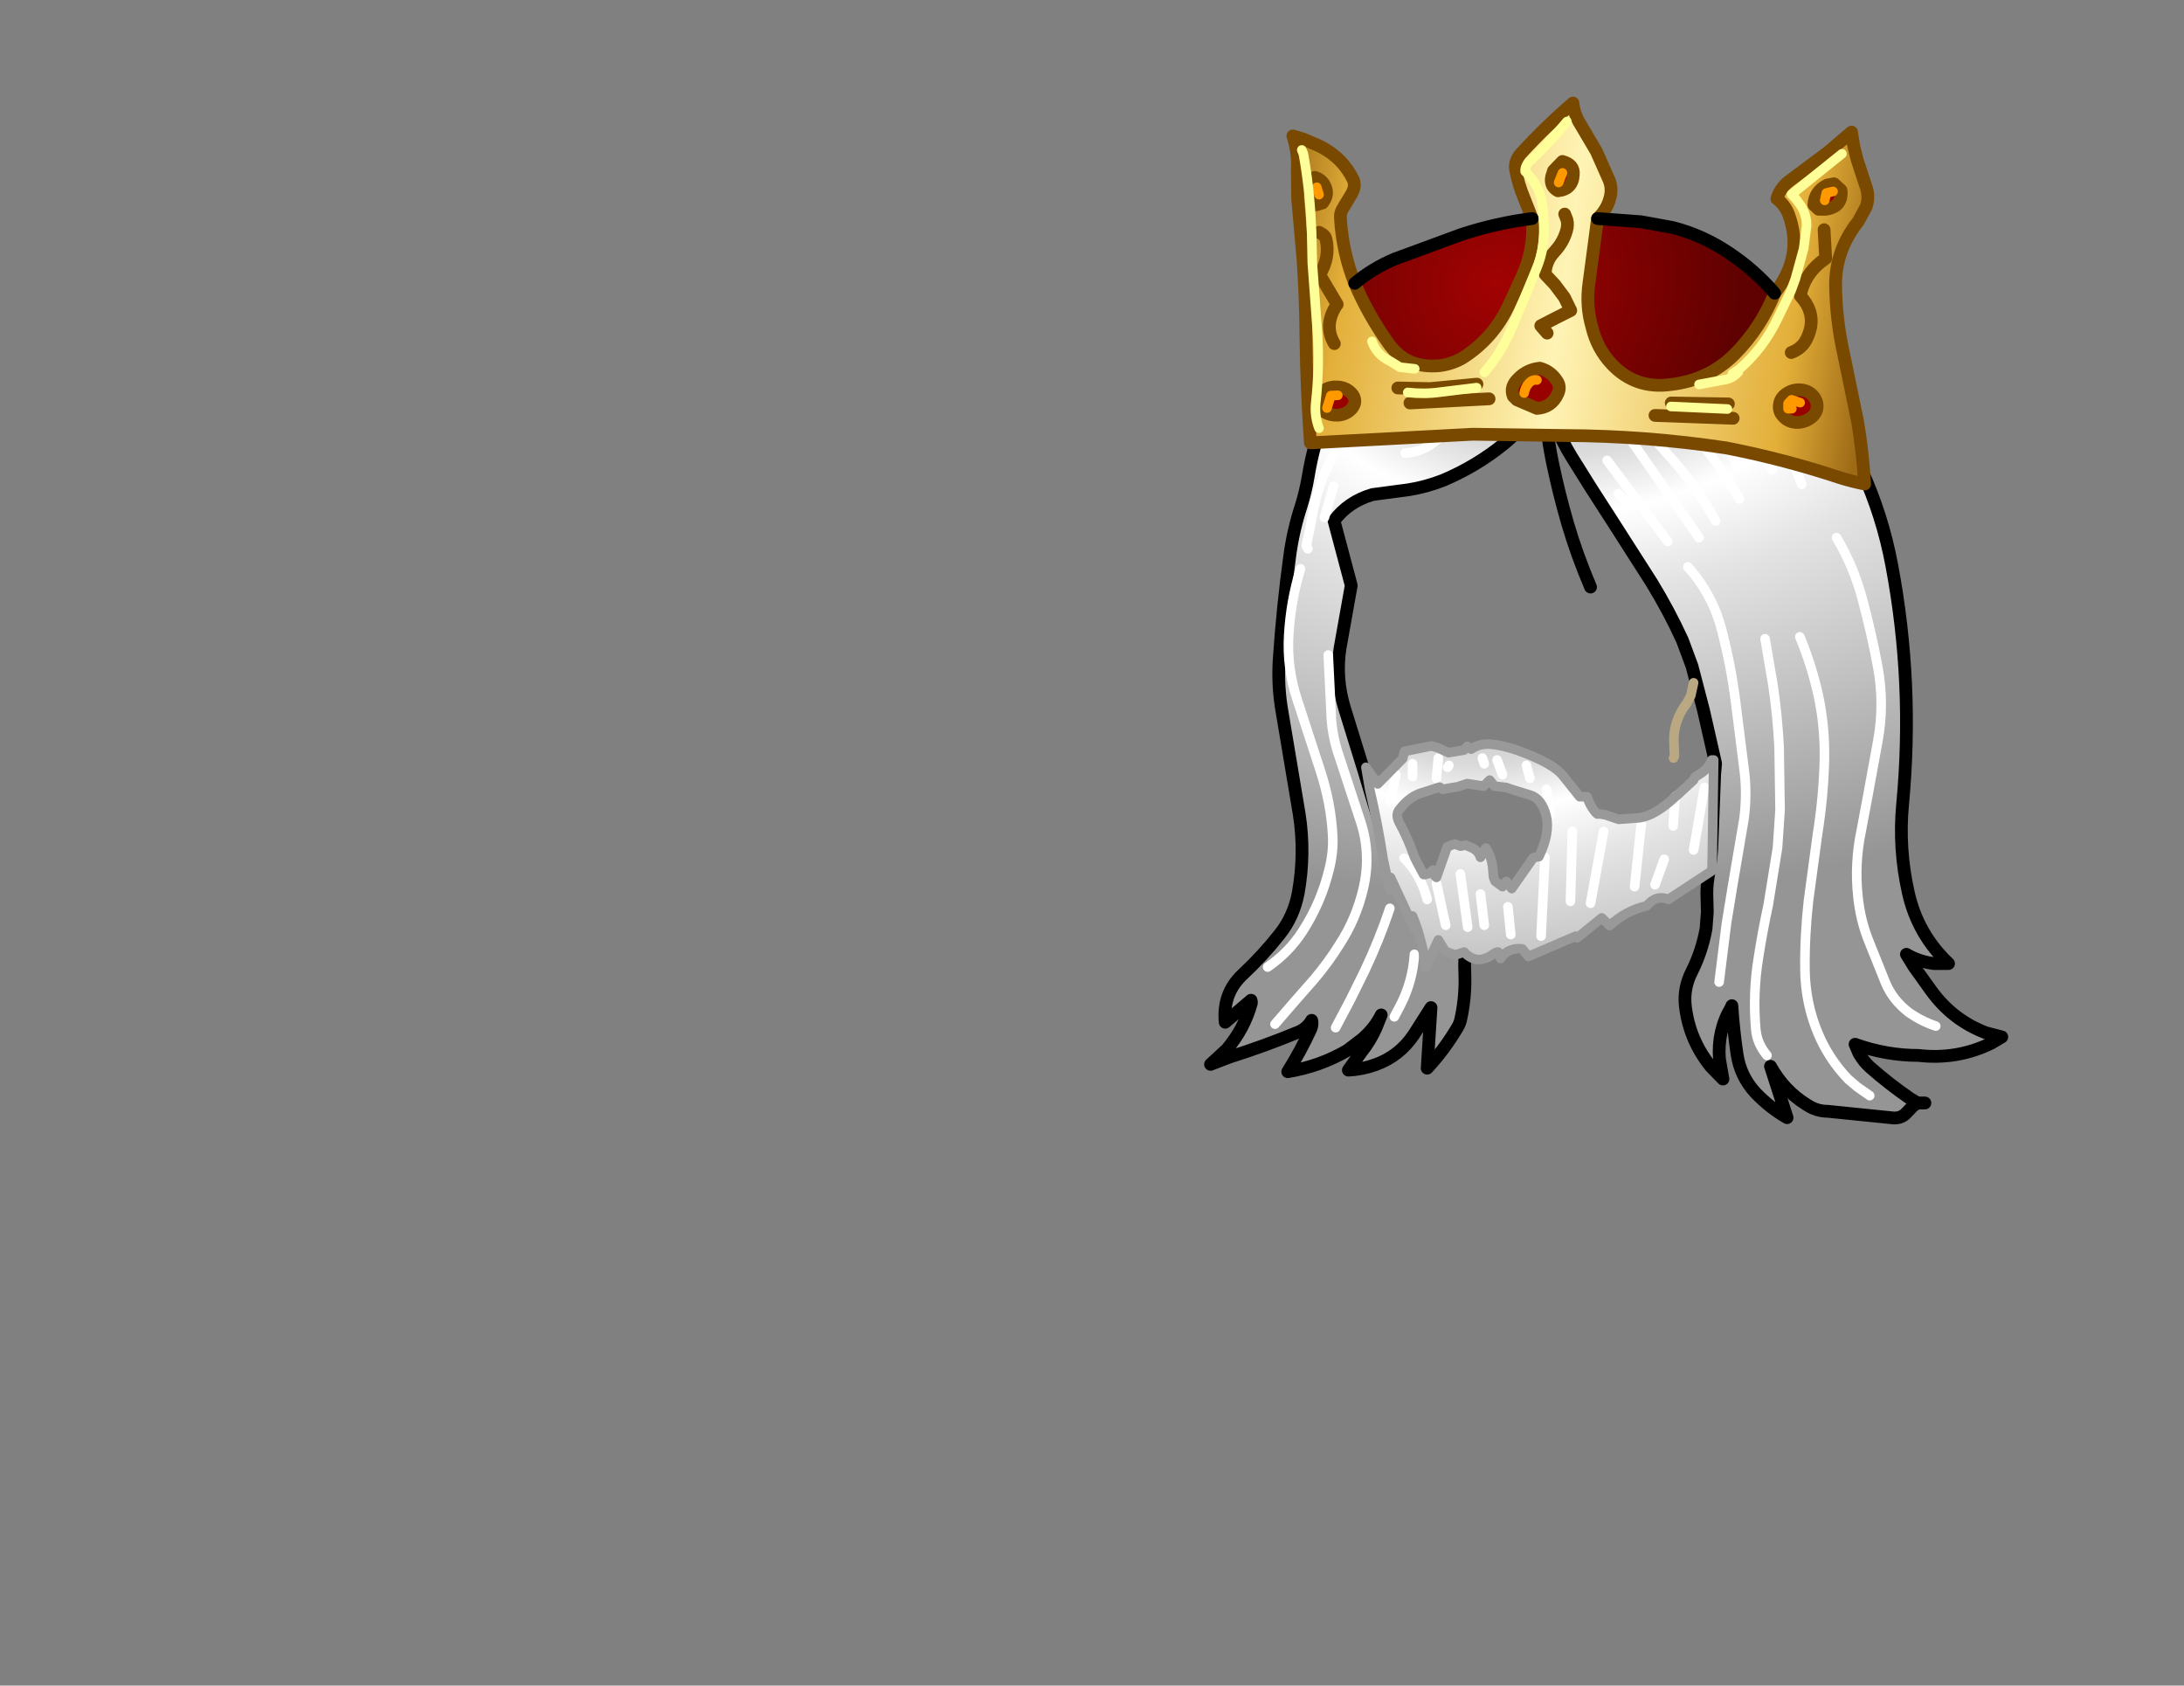 <svg xmlns:xlink="http://www.w3.org/1999/xlink" xmlns="http://www.w3.org/2000/svg" height="264.15px" width="342.25px">
  <rect width="100%" height="100%" fill="#808080" stroke="none"/>
  <g transform="matrix(1.0, 0.0, 0.0, 1.0, 243.25, 83.7)">
    <g data-characterId="1180" height="160.05" transform="matrix(1.0, 0.0, 0.0, 1.0, -54.05, -68.05)" width="125.0" xlink:href="#shape0"><g id="shape0" transform="matrix(1.0, 0.0, 0.0, 1.0, 54.05, 68.05)">
      <path d="M5.45 -44.35 Q7.1 -44.9 8.7 -44.4 L13.4 -42.8 Q19.0 -41.0 23.95 -37.7 L28.75 -34.25 33.25 -30.65 37.2 -26.75 41.0 -22.4 44.4 -17.5 Q46.75 -13.9 48.5 -10.0 51.75 -2.9 53.2 4.85 56.7 23.4 54.9 42.4 54.25 49.3 55.8 56.2 57.25 62.7 62.1 67.3 L59.8 67.3 Q57.45 67.0 55.5 65.85 L56.7 67.8 59.35 71.5 Q62.7 76.15 67.95 78.15 L68.85 79.75 Q63.5 82.4 57.4 81.7 52.35 81.7 47.45 79.95 L48.05 81.35 Q48.75 82.6 49.8 83.55 52.8 86.2 56.15 88.5 L57.25 89.15 56.55 89.6 55.45 90.75 Q54.7 91.55 53.5 91.5 L43.15 90.45 Q41.4 90.45 39.85 89.4 36.35 87.25 34.2 83.4 L36.8 91.45 Q34.1 89.9 31.85 87.55 29.45 84.95 28.95 81.45 28.4 77.75 28.15 73.9 L28.05 74.15 Q25.85 77.85 26.2 82.25 L24.85 83.45 Q21.45 79.25 20.85 73.9 20.55 71.1 21.9 68.5 23.45 65.4 24.1 61.85 L24.3 59.2 24.25 57.25 Q24.15 55.4 24.45 53.65 25.0 50.8 25.05 48.0 L25.45 37.65 25.6 35.95 23.7 27.6 21.9 20.7 20.4 16.65 Q18.3 12.05 15.55 7.55 L9.25 -2.3 Q6.05 -7.2 3.0 -12.15 0.0 -17.05 -1.15 -22.55 L-1.75 -21.55 Q-3.75 -17.25 -7.5 -14.2 -11.85 -10.65 -17.05 -8.45 -19.7 -7.4 -22.5 -6.95 L-28.15 -6.2 Q-31.95 -5.1 -34.2 -2.1 L-31.5 8.05 -33.25 17.85 Q-34.0 22.65 -32.5 27.45 -29.5 37.0 -26.65 46.6 -25.5 50.45 -23.95 54.25 -22.45 57.9 -20.45 61.35 L-19.05 62.75 Q-16.4 64.1 -13.55 64.5 -13.8 66.65 -13.7 68.75 -13.55 72.35 -14.3 75.85 -14.45 76.7 -14.9 77.4 -16.95 80.85 -19.6 83.7 L-19.0 74.2 -21.7 78.45 Q-23.95 81.8 -27.7 83.15 -29.8 83.9 -31.95 84.0 L-29.9 81.15 Q-28.5 79.4 -27.6 77.35 L-26.8 75.35 Q-27.8 77.4 -29.75 79.1 L-32.1 80.9 Q-36.35 83.4 -41.45 84.25 -39.45 81.05 -37.9 77.7 -37.6 77.1 -37.65 76.45 L-37.7 76.2 Q-38.4 77.4 -39.7 78.0 -45.15 80.25 -50.55 81.95 L-51.0 80.75 Q-48.25 77.5 -47.15 73.5 -47.1 73.3 -47.2 73.05 L-51.25 76.5 Q-51.7 71.95 -48.45 68.95 -45.4 66.1 -42.75 62.75 -40.5 59.95 -39.8 56.2 -38.7 50.0 -39.65 43.9 L-42.3 28.1 Q-43.05 24.0 -42.8 19.8 -42.25 11.45 -41.1 3.15 -40.55 -0.75 -39.35 -4.4 -38.65 -6.65 -38.25 -9.0 -37.4 -14.15 -35.55 -18.9 L-32.1 -26.7 Q-30.85 -29.3 -29.25 -31.7 -26.0 -36.8 -20.9 -39.9 -17.4 -42.0 -13.35 -42.0 L-10.4 -42.35 -3.5 -43.65 2.75 -44.0 4.6 -44.05 5.45 -44.35 M-1.15 -23.3 L-1.15 -22.6 -1.15 -22.55 -1.15 -22.6 -1.15 -23.3 M14.95 -38.0 L17.0 -36.95 Q21.85 -34.1 26.75 -30.8 21.85 -34.1 17.0 -36.95 L14.95 -38.0 M9.2 -32.25 L11.05 -31.1 Q15.2 -28.6 18.4 -25.05 15.2 -28.6 11.05 -31.1 L9.2 -32.25 M2.3 -30.25 Q3.9 -29.6 5.35 -28.55 10.35 -25.0 12.65 -19.6 10.35 -25.0 5.35 -28.55 3.9 -29.6 2.3 -30.25 M10.35 -6.35 L12.05 -4.35 10.35 -6.35 M15.7 -15.2 L19.05 -11.45 Q22.85 -7.05 25.6 -2.05 22.85 -7.05 19.05 -11.45 L15.7 -15.2 M21.25 5.15 Q25.15 9.45 26.6 15.2 28.05 20.8 28.75 26.45 L30.1 37.15 Q30.55 40.8 30.05 44.6 L28.25 55.2 27.3 61.0 26.15 70.2 27.3 61.0 28.25 55.2 30.05 44.6 Q30.55 40.8 30.1 37.15 L28.75 26.45 Q28.05 20.8 26.6 15.2 25.15 9.45 21.25 5.15 M33.65 81.7 Q32.1 79.85 31.9 77.65 31.4 72.05 32.3 66.45 32.95 62.25 33.85 58.1 L35.3 49.15 35.7 43.25 35.55 33.35 Q35.3 28.5 34.6 23.75 L33.35 16.4 34.6 23.75 Q35.3 28.5 35.55 33.35 L35.7 43.25 35.3 49.15 33.85 58.1 Q32.95 62.25 32.3 66.45 31.4 72.05 31.9 77.65 32.1 79.85 33.65 81.7 M49.75 88.0 L47.75 86.6 46.35 85.4 Q43.35 82.25 41.7 78.35 39.65 73.55 39.6 68.15 39.55 62.85 40.15 57.5 L41.55 47.15 Q42.5 41.25 42.65 35.35 42.75 30.2 41.7 25.3 40.65 20.55 38.8 16.1 40.65 20.55 41.7 25.3 42.75 30.2 42.65 35.35 42.5 41.25 41.55 47.15 L40.15 57.5 Q39.55 62.85 39.6 68.15 39.65 73.55 41.7 78.35 43.35 82.25 46.35 85.4 L47.75 86.6 49.75 88.0 M60.1 77.1 Q57.75 76.3 55.8 74.9 53.3 72.95 52.2 70.25 L49.55 63.65 Q48.25 60.35 47.9 56.75 47.35 51.65 48.4 46.6 L49.5 40.75 51.0 32.55 Q52.1 26.65 51.0 20.75 50.0 15.4 48.6 10.2 47.25 5.1 44.55 0.55 47.25 5.1 48.6 10.2 50.0 15.4 51.0 20.75 52.1 26.65 51.0 32.55 L49.5 40.75 48.4 46.6 Q47.35 51.65 47.9 56.75 48.25 60.35 49.55 63.65 L52.2 70.25 Q53.3 72.95 55.8 74.9 57.75 76.3 60.1 77.1 M35.95 -23.05 L42.55 -15.0 35.95 -23.05 M26.15 -21.9 L34.5 -10.1 26.15 -21.9 M25.3 -17.3 L29.05 -10.95 25.3 -17.3 M19.85 -18.45 L23.45 -14.15 Q26.8 -10.0 29.3 -5.5 26.8 -10.0 23.45 -14.15 L19.85 -18.45 M30.5 -21.6 L30.85 -21.15 34.45 -16.35 Q37.45 -12.4 39.1 -7.8 37.45 -12.4 34.45 -16.35 L30.85 -21.15 30.5 -21.6 M-43.45 76.8 L-40.25 73.1 -37.35 69.8 Q-35.1 67.15 -33.3 64.25 -30.7 60.25 -29.6 55.5 -28.3 49.9 -30.2 44.55 L-33.7 33.9 Q-34.4 31.6 -34.6 29.2 L-35.1 18.95 -34.6 29.2 Q-34.4 31.6 -33.7 33.9 L-30.2 44.55 Q-28.3 49.9 -29.6 55.5 -30.7 60.25 -33.3 64.25 -35.1 67.15 -37.35 69.8 L-40.25 73.1 -43.45 76.8 M-44.6 67.85 Q-41.25 65.55 -39.1 62.2 -36.2 57.7 -34.95 52.5 -34.3 49.9 -34.4 47.45 -34.65 42.15 -36.4 36.9 L-40.0 25.85 Q-41.6 20.95 -41.3 15.85 -41.0 10.5 -39.45 5.45 -41.0 10.5 -41.3 15.85 -41.6 20.95 -40.0 25.85 L-36.4 36.9 Q-34.65 42.15 -34.4 47.45 -34.3 49.9 -34.95 52.5 -36.2 57.7 -39.1 62.2 -41.25 65.55 -44.6 67.85 M-29.1 -23.3 L-19.0 -35.1 -29.1 -23.3 M-22.45 -26.2 L-19.0 -30.25 -22.45 -26.2 M-23.05 -12.7 Q-21.0 -12.8 -19.3 -13.85 L-11.35 -19.55 Q-7.3 -22.85 -5.5 -27.65 -7.3 -22.85 -11.35 -19.55 L-19.3 -13.85 Q-21.0 -12.8 -23.05 -12.7 M-38.3 2.3 L-38.55 1.8 Q-37.95 -0.85 -37.5 -3.45 -36.4 -9.35 -33.1 -14.25 -36.4 -9.35 -37.5 -3.45 -37.95 -0.85 -38.55 1.8 L-38.3 2.3 M-35.7 -2.6 L-34.25 -7.5 -35.7 -2.6 M-27.65 -23.6 L-27.95 -23.3 -27.65 -23.6 M-25.6 -18.7 Q-23.7 -20.05 -21.9 -21.55 L-18.4 -24.65 Q-14.65 -28.4 -12.7 -33.1 -14.65 -28.4 -18.4 -24.65 L-21.9 -21.55 Q-23.7 -20.05 -25.6 -18.7 M8.6 -11.55 L18.1 1.15 8.6 -11.55 M12.35 -14.7 L23.0 0.55 12.35 -14.7 M-33.95 77.35 L-31.65 73.0 -29.45 68.55 Q-27.1 63.6 -25.45 58.65 -27.1 63.6 -29.45 68.55 L-31.65 73.0 -33.95 77.35 M-24.75 75.65 L-23.7 73.65 Q-21.85 69.95 -21.6 65.85 -21.85 69.95 -23.7 73.65 L-24.75 75.65 M0.25 -25.3 L-1.15 -22.6 0.25 -25.3" fill="url(#gradient0)" fill-rule="evenodd" stroke="none"/>
      <path d="M67.95 78.15 Q62.7 76.15 59.35 71.5 L56.7 67.8 55.5 65.85 Q57.45 67.0 59.8 67.3 L62.1 67.3 Q57.25 62.7 55.8 56.2 54.25 49.3 54.9 42.4 56.7 23.4 53.2 4.85 51.75 -2.9 48.5 -10.0 46.75 -13.9 44.4 -17.5 L41.0 -22.4 37.2 -26.75 33.25 -30.65 28.75 -34.25 23.95 -37.7 Q19.0 -41.0 13.4 -42.8 L8.7 -44.4 Q7.1 -44.9 5.45 -44.35 M4.6 -44.05 L2.75 -44.0 -3.5 -43.65 -10.4 -42.35 -13.35 -42.0 Q-17.4 -42.0 -20.9 -39.9 -26.0 -36.8 -29.25 -31.7 -30.85 -29.3 -32.1 -26.7 L-35.55 -18.9 Q-37.4 -14.15 -38.25 -9.0 -38.65 -6.65 -39.35 -4.4 -40.55 -0.75 -41.1 3.15 -42.25 11.45 -42.8 19.8 -43.05 24.0 -42.3 28.1 L-39.65 43.9 Q-38.7 50.0 -39.8 56.2 -40.5 59.95 -42.75 62.75 -45.4 66.1 -48.45 68.95 -51.7 71.95 -51.25 76.5 L-47.2 73.05 Q-47.1 73.3 -47.15 73.5 -48.25 77.5 -51.0 80.75 L-53.55 83.1 -50.55 81.95 Q-45.15 80.25 -39.7 78.0 -38.4 77.4 -37.7 76.2 L-37.65 76.45 Q-37.6 77.1 -37.9 77.7 -39.45 81.05 -41.45 84.25 -36.35 83.4 -32.1 80.9 L-29.75 79.1 Q-27.8 77.4 -26.8 75.35 L-27.6 77.35 Q-28.5 79.4 -29.9 81.15 L-31.95 84.0 Q-29.8 83.9 -27.7 83.15 -23.95 81.8 -21.7 78.45 L-19.0 74.2 -19.6 83.7 Q-16.95 80.85 -14.9 77.4 -14.45 76.7 -14.3 75.85 -13.55 72.35 -13.7 68.75 -13.8 66.65 -13.55 64.5 -16.4 64.1 -19.05 62.75 L-20.45 61.35 Q-22.45 57.9 -23.95 54.25 -25.5 50.45 -26.65 46.6 -29.5 37.0 -32.5 27.45 -34.0 22.65 -33.25 17.85 L-31.5 8.05 -34.2 -2.1 Q-31.95 -5.1 -28.15 -6.2 L-22.5 -6.95 Q-19.7 -7.4 -17.05 -8.45 -11.85 -10.65 -7.5 -14.2 -3.75 -17.25 -1.75 -21.55 L-1.15 -22.55 Q0.0 -17.05 3.0 -12.15 6.05 -7.2 9.25 -2.3 L15.55 7.55 Q18.3 12.05 20.4 16.65 L21.9 20.7 23.7 27.6 25.6 35.95 25.45 37.65 25.05 48.0 Q25.0 50.8 24.45 53.65 24.15 55.4 24.25 57.25 L24.3 59.2 24.1 61.85 Q23.45 65.4 21.9 68.5 20.55 71.1 20.85 73.9 21.45 79.25 24.85 83.45 L26.75 85.4 26.2 82.25 Q25.85 77.85 28.05 74.15 L28.15 73.9 Q28.4 77.75 28.95 81.45 29.45 84.95 31.85 87.55 34.1 89.9 36.8 91.45 L34.2 83.4 Q36.35 87.25 39.85 89.4 41.4 90.45 43.15 90.45 L53.5 91.5 Q54.7 91.55 55.45 90.75 L56.55 89.6 57.25 89.15 56.15 88.5 Q52.8 86.2 49.8 83.55 48.75 82.6 48.05 81.35 L47.45 79.95 Q52.35 81.7 57.4 81.7 63.5 82.4 68.85 79.75 L70.45 78.8 67.95 78.15 M57.25 89.15 L58.4 89.15 M-1.15 -22.6 L0.25 -25.3" fill="none" stroke="#000000" stroke-linecap="round" stroke-linejoin="round" stroke-width="2.0"/>
      <path d="M12.65 -19.6 Q10.35 -25.0 5.35 -28.55 3.9 -29.6 2.3 -30.25 M18.4 -25.05 Q15.2 -28.6 11.05 -31.1 L9.2 -32.25 M26.75 -30.8 Q21.85 -34.1 17.0 -36.95 L14.95 -38.0 M25.6 -2.05 Q22.85 -7.05 19.05 -11.45 L15.7 -15.2 M12.05 -4.35 L10.35 -6.35 M39.1 -7.8 Q37.45 -12.4 34.45 -16.35 L30.85 -21.15 30.5 -21.6 M29.3 -5.5 Q26.8 -10.0 23.45 -14.15 L19.85 -18.45 M29.05 -10.95 L25.3 -17.3 M34.5 -10.1 L26.15 -21.9 M42.55 -15.0 L35.95 -23.05 M44.55 0.55 Q47.25 5.1 48.6 10.2 50.0 15.4 51.0 20.75 52.1 26.65 51.0 32.55 L49.5 40.75 48.4 46.6 Q47.35 51.65 47.9 56.75 48.25 60.35 49.55 63.65 L52.2 70.25 Q53.3 72.95 55.8 74.9 57.75 76.3 60.1 77.1 M38.8 16.1 Q40.65 20.55 41.7 25.3 42.75 30.2 42.65 35.35 42.5 41.25 41.55 47.15 L40.15 57.5 Q39.55 62.85 39.6 68.15 39.65 73.55 41.7 78.35 43.35 82.25 46.35 85.4 L47.75 86.6 49.75 88.0 M33.35 16.4 L34.6 23.75 Q35.3 28.5 35.55 33.35 L35.7 43.25 35.3 49.15 33.85 58.1 Q32.95 62.25 32.3 66.45 31.4 72.05 31.9 77.65 32.1 79.85 33.65 81.7 M26.15 70.2 L27.3 61.0 28.25 55.2 30.05 44.6 Q30.55 40.8 30.1 37.15 L28.75 26.45 Q28.05 20.8 26.6 15.2 25.15 9.45 21.25 5.15 M23.0 0.55 L12.35 -14.7 M18.1 1.15 L8.6 -11.55 M-12.7 -33.1 Q-14.65 -28.4 -18.4 -24.65 L-21.9 -21.55 Q-23.7 -20.05 -25.6 -18.7 M-27.95 -23.3 L-27.65 -23.6 M-34.25 -7.5 L-35.7 -2.6 M-33.1 -14.25 Q-36.4 -9.35 -37.5 -3.45 -37.95 -0.85 -38.55 1.8 L-38.3 2.3 M-5.5 -27.65 Q-7.3 -22.85 -11.35 -19.55 L-19.3 -13.85 Q-21.0 -12.8 -23.05 -12.7 M-19.0 -30.25 L-22.45 -26.2 M-19.0 -35.1 L-29.1 -23.3 M-39.45 5.45 Q-41.0 10.5 -41.3 15.85 -41.6 20.95 -40.0 25.85 L-36.4 36.9 Q-34.65 42.15 -34.4 47.45 -34.3 49.9 -34.95 52.5 -36.2 57.7 -39.1 62.2 -41.25 65.55 -44.6 67.85 M-35.1 18.95 L-34.6 29.2 Q-34.4 31.6 -33.7 33.9 L-30.2 44.55 Q-28.3 49.9 -29.6 55.5 -30.7 60.25 -33.3 64.25 -35.1 67.15 -37.35 69.8 L-40.25 73.1 -43.45 76.8 M-21.6 65.85 Q-21.85 69.95 -23.7 73.65 L-24.75 75.65 M-25.45 58.65 Q-27.1 63.6 -29.45 68.55 L-31.65 73.0 -33.95 77.35" fill="none" stroke="#ffffff" stroke-linecap="round" stroke-linejoin="round" stroke-width="1.5"/>
      <path d="M-1.15 -22.55 L-1.15 -22.6 -1.15 -23.3 M-1.15 -22.55 Q-1.15 -16.85 0.05 -11.15 1.0 -6.55 2.4 -1.7 3.85 3.25 6.0 8.3" fill="none" stroke="#000000" stroke-linecap="round" stroke-linejoin="round" stroke-width="2.0"/>
      <path d="M19.0 35.1 L19.15 34.8 19.1 33.35 Q18.75 29.55 21.05 26.55 L21.7 25.35 22.15 23.3" fill="none" stroke="#b9a882" stroke-linecap="round" stroke-linejoin="round" stroke-width="1.5"/>
      <path d="M-12.7 33.7 Q-11.5 32.85 -9.8 32.9 -7.7 33.1 -5.55 33.85 0.2 35.9 1.75 37.95 L4.3 41.15 5.45 41.15 Q5.9 42.5 6.55 43.3 7.15 44.1 7.2 43.8 L8.35 44.0 10.4 44.7 13.7 44.45 Q16.05 44.15 19.25 41.2 L19.55 40.95 22.15 38.55 22.35 38.1 23.5 37.35 Q24.5 36.6 25.0 35.4 L25.3 35.4 25.05 52.1 25.0 52.75 25.05 52.75 18.2 57.25 Q16.5 56.55 15.2 57.85 L14.8 58.25 Q11.55 59.0 9.0 61.35 L7.75 60.15 3.95 63.25 3.7 63.2 3.7 63.0 -3.75 66.2 -4.7 65.0 Q-6.9 64.75 -8.1 66.5 L-8.4 65.65 Q-8.4 65.2 -9.45 65.95 -10.65 66.8 -11.9 66.65 -13.05 66.4 -13.8 65.5 L-15.2 65.95 -16.75 65.4 -17.85 63.6 -19.85 67.9 Q-20.3 63.7 -21.9 59.85 L-21.6 61.85 -25.35 53.8 -25.25 55.65 -25.45 55.8 -26.5 50.95 Q-27.3 45.6 -28.6 40.05 L-29.2 36.55 -27.35 39.15 -23.45 35.2 -23.15 34.05 -18.95 33.2 -17.9 33.5 -16.25 34.25 -13.85 33.85 -13.3 33.25 -12.7 33.7 M18.95 45.75 L19.25 41.2 18.95 45.75 M23.85 39.7 L22.15 49.5 23.85 39.7 M13.95 45.45 L12.9 55.25 13.95 45.45 M8.05 46.6 L6.0 57.85 8.05 46.6 M2.85 57.55 L3.15 46.6 2.85 57.55 M16.1 54.95 L17.55 50.95 16.1 54.95 M-23.85 43.05 Q-24.65 43.85 -24.0 45.15 -22.6 47.7 -21.6 50.6 L-21.2 51.4 -20.15 53.35 -19.9 53.35 -19.2 53.15 -18.7 52.65 -18.5 53.45 -18.15 53.8 -16.45 49.0 -15.3 48.55 -14.4 48.9 -13.55 48.75 -12.75 49.1 Q-12.0 49.35 -11.45 50.15 L-11.25 50.65 -10.4 49.2 Q-9.4 50.8 -9.3 52.65 L-9.2 53.8 -8.95 54.4 -7.8 55.25 -7.2 54.45 -6.35 55.55 -2.95 50.7 -2.1 50.55 Q-0.3 46.85 -0.95 44.15 -1.65 41.45 -3.45 40.9 L-6.05 40.1 -7.25 39.7 -9.05 39.5 -9.8 38.55 -10.75 39.5 -13.35 39.1 -14.8 39.6 -16.1 39.8 -17.15 40.0 -17.65 39.65 -20.3 40.5 Q-22.3 41.05 -23.85 43.05 M-23.2 50.8 Q-20.55 53.45 -19.6 57.25 -20.55 53.45 -23.2 50.8 M-1.15 50.65 L-1.75 63.0 -1.15 50.65 M-6.95 58.4 L-6.5 62.75 -6.95 58.4 M-18.15 54.7 L-16.7 61.3 -18.15 54.7 M-14.4 53.25 L-13.25 61.6 -14.4 53.25 M-11.25 56.4 L-10.65 61.3 -11.25 56.4 M-18.15 38.3 L-17.85 35.1 -18.15 38.3 M-3.5 38.3 L-4.05 36.25 -3.5 38.3 M-7.8 37.7 L-8.65 35.4 -7.8 37.7 M-0.3 43.75 L-0.9 40.0 -0.3 43.75 M-10.65 36.0 L-10.95 35.1 -10.65 36.0 M-16.4 36.55 L-16.2 36.25 -16.4 36.55 M-21.9 38.0 L-21.9 36.0 -21.9 38.0 M-25.35 41.75 L-24.5 37.7 -25.35 41.75" fill="url(#gradient1)" fill-rule="evenodd" stroke="none"/>
      <path d="M19.55 40.95 L19.25 41.2 18.95 45.75 M17.55 50.95 L16.1 54.95 M3.15 46.6 L2.85 57.55 M6.0 57.85 L8.05 46.6 M12.9 55.25 L13.95 45.45 M22.15 49.5 L23.85 39.7 M-24.5 37.7 L-25.35 41.75 M-21.9 36.0 L-21.9 38.0 M-16.2 36.25 L-16.4 36.55 M-10.95 35.1 L-10.65 36.0 M-0.9 40.0 L-0.3 43.75 M-8.65 35.4 L-7.8 37.7 M-4.05 36.25 L-3.5 38.3 M-17.85 35.1 L-18.15 38.3 M-10.65 61.3 L-11.25 56.4 M-13.25 61.6 L-14.4 53.25 M-16.7 61.3 L-18.15 54.7 M-6.5 62.75 L-6.95 58.4 M-1.75 63.0 L-1.15 50.65 M-19.6 57.25 Q-20.55 53.45 -23.2 50.8" fill="none" stroke="#ffffff" stroke-linecap="round" stroke-linejoin="round" stroke-width="1.5"/>
      <path d="M19.25 41.2 Q16.05 44.15 13.7 44.45 L10.4 44.7 8.35 44.0 7.2 43.8 Q7.15 44.1 6.55 43.3 5.9 42.5 5.45 41.15 L4.3 41.15 1.75 37.95 Q0.2 35.9 -5.55 33.85 -7.7 33.1 -9.8 32.9 -11.5 32.85 -12.7 33.7 M-13.3 33.25 L-13.85 33.85 -16.25 34.25 -17.9 33.5 -18.95 33.2 -23.15 34.05 -23.45 35.2 -27.35 39.15 -29.2 36.55 -28.6 40.05 Q-27.3 45.6 -26.5 50.95 L-25.45 55.8 -25.25 55.65 -25.35 53.8 -21.6 61.85 -21.9 59.85 Q-20.3 63.7 -19.85 67.9 L-17.85 63.6 -16.75 65.4 -15.2 65.95 -13.8 65.5 Q-13.05 66.4 -11.9 66.65 -10.65 66.8 -9.45 65.95 -8.4 65.2 -8.4 65.65 L-8.1 66.5 Q-6.9 64.75 -4.7 65.0 L-3.75 66.2 3.7 63.0 3.7 63.2 3.95 63.25 7.75 60.15 9.0 61.35 Q11.55 59.0 14.8 58.25 L15.2 57.85 Q16.5 56.55 18.2 57.25 L25.05 52.75 25.1 52.55 25.05 52.1 25.3 35.4 M25.0 52.75 L25.05 52.1 M25.0 35.4 Q24.5 36.6 23.5 37.35 L22.35 38.1 22.15 38.55 19.55 40.95 M-23.85 43.05 Q-24.65 43.85 -24.0 45.15 -22.6 47.7 -21.6 50.6 L-21.2 51.4 -20.15 53.35 -19.9 53.35 -19.2 53.15 -18.7 52.65 -18.5 53.45 -18.15 53.8 -16.45 49.0 -15.3 48.55 -14.4 48.9 -13.55 48.75 -12.75 49.1 Q-12.0 49.35 -11.45 50.15 L-11.25 50.65 -10.4 49.2 Q-9.4 50.8 -9.3 52.65 L-9.2 53.8 -8.95 54.4 -7.8 55.25 -7.2 54.45 -6.35 55.55 -2.95 50.7 -2.1 50.55 Q-0.3 46.85 -0.95 44.15 -1.65 41.45 -3.45 40.9 L-6.05 40.1 -7.25 39.7 -9.05 39.5 -9.8 38.55 -10.75 39.5 -13.35 39.1 -14.8 39.6 -16.1 39.8 -17.15 40.0 -17.65 39.65 -20.3 40.5 Q-22.3 41.05 -23.85 43.05 Z" fill="none" stroke="#999999" stroke-linecap="round" stroke-linejoin="round" stroke-width="1.5"/>
      <path d="M34.85 -37.75 Q39.5 -43.65 37.0 -50.2 36.4 -51.65 35.2 -52.55 35.75 -54.4 37.45 -55.55 L43.15 -59.8 46.9 -63.0 47.25 -60.8 47.75 -58.75 49.1 -54.65 Q49.75 -52.95 49.2 -51.3 L47.95 -49.0 Q44.45 -44.6 44.4 -39.2 44.45 -33.65 45.65 -28.3 L47.85 -17.65 Q48.65 -12.9 48.95 -7.85 47.0 -8.25 45.2 -8.8 36.5 -11.7 27.3 -13.5 14.75 -15.4 1.85 -15.45 L-12.45 -15.65 -37.9 -14.3 Q-38.5 -22.65 -38.6 -30.95 -38.65 -37.0 -39.05 -42.95 L-39.9 -52.6 -39.95 -57.1 Q-39.8 -59.8 -40.65 -62.4 L-39.0 -61.9 -37.6 -61.3 Q-33.1 -59.55 -31.15 -55.45 -30.8 -54.5 -31.4 -53.4 L-32.75 -51.15 Q-33.25 -50.4 -33.2 -49.6 -32.9 -44.25 -30.95 -39.3 -28.85 -34.35 -25.6 -29.8 -22.8 -25.9 -17.65 -26.4 -15.7 -26.65 -14.05 -27.6 -9.1 -30.75 -6.7 -36.1 L-4.7 -40.45 Q-2.7 -44.85 -3.15 -49.45 L-4.45 -52.75 Q-5.3 -54.8 -5.7 -56.9 -6.05 -58.3 -4.9 -59.65 -1.0 -63.9 3.25 -67.55 3.4 -65.8 4.45 -64.15 L6.9 -60.0 8.9 -55.5 Q9.4 -54.25 9.1 -52.9 8.65 -50.9 7.1 -49.45 L5.75 -39.3 Q5.25 -35.8 6.2 -32.5 7.0 -29.1 9.3 -26.65 13.05 -22.65 18.65 -23.45 24.55 -24.15 28.6 -28.2 32.7 -32.35 34.85 -37.75 M42.8 -50.9 Q45.55 -51.25 45.25 -53.9 L44.15 -54.9 43.1 -54.7 Q41.1 -53.7 41.0 -51.6 L41.75 -50.9 42.8 -50.9 M45.4 -59.6 L37.5 -53.25 38.2 -52.5 39.0 -51.4 Q39.9 -49.9 39.85 -48.3 L39.4 -44.75 38.1 -40.0 37.4 -38.1 35.35 -33.85 Q33.05 -29.05 29.25 -25.8 L28.25 -25.15 29.25 -25.8 Q33.05 -29.05 35.35 -33.85 L37.4 -38.1 38.1 -40.0 39.4 -44.75 39.85 -48.3 Q39.9 -49.9 39.0 -51.4 L38.2 -52.5 37.5 -53.25 45.4 -59.6 M37.45 -28.45 Q39.15 -29.1 39.85 -30.55 41.7 -34.25 38.9 -37.3 L39.05 -38.15 Q39.95 -41.25 42.85 -43.2 L42.6 -47.7 42.85 -43.2 Q39.95 -41.25 39.05 -38.15 L38.9 -37.3 Q41.7 -34.25 39.85 -30.55 39.15 -29.1 37.45 -28.45 M38.95 -22.6 Q37.7 -22.7 36.7 -22.0 35.75 -21.35 35.6 -20.3 35.45 -19.2 36.2 -18.45 36.95 -17.6 38.2 -17.5 39.35 -17.45 40.35 -18.1 41.35 -18.75 41.5 -19.8 41.6 -20.85 40.85 -21.7 40.1 -22.5 38.95 -22.6 M29.25 -25.8 L29.15 -25.4 Q28.35 -24.5 27.3 -24.25 L23.0 -23.45 27.3 -24.25 Q28.35 -24.5 29.15 -25.4 L29.25 -25.8 M16.1 -18.6 L28.35 -18.15 16.1 -18.6 M18.65 -20.55 L27.6 -20.4 18.65 -20.55 M2.3 -64.65 Q-0.45 -61.3 -3.6 -58.35 L-3.95 -57.9 Q-4.3 -57.4 -4.25 -56.85 -2.35 -55.0 -1.7 -52.55 -1.35 -50.6 -1.3 -48.5 -1.1 -44.9 -2.45 -41.65 -4.5 -36.55 -6.7 -31.5 -8.25 -28.05 -10.65 -25.35 -8.25 -28.05 -6.7 -31.5 -4.5 -36.55 -2.45 -41.65 -1.1 -44.9 -1.3 -48.5 -1.35 -50.6 -1.7 -52.55 -2.35 -55.0 -4.25 -56.85 -4.3 -57.4 -3.95 -57.9 L-3.6 -58.35 Q-0.45 -61.3 2.3 -64.65 M18.6 -20.0 L27.45 -19.6 18.6 -20.0 M0.9 -53.8 Q3.2 -54.05 3.3 -56.35 3.45 -57.9 1.6 -58.4 L0.2 -56.95 -0.1 -56.0 Q-0.4 -54.5 0.9 -53.8 M-39.25 -60.2 L-39.0 -59.6 Q-38.05 -54.25 -37.8 -49.0 L-37.7 -47.15 -37.6 -42.45 -36.8 -31.65 Q-36.45 -26.1 -37.05 -20.7 -37.3 -18.55 -36.55 -16.6 -37.3 -18.55 -37.05 -20.7 -36.45 -26.1 -36.8 -31.65 L-37.6 -42.45 -37.7 -47.15 -37.8 -49.0 Q-38.05 -54.25 -39.0 -59.6 L-39.25 -60.2 M-38.0 -54.0 Q-37.85 -52.6 -37.0 -51.6 L-36.0 -51.9 Q-34.95 -53.2 -35.65 -54.6 -36.1 -55.55 -37.2 -55.9 L-38.0 -54.95 -38.0 -54.0 M-36.55 -47.3 L-35.95 -46.95 Q-35.55 -46.65 -35.45 -46.2 -34.8 -43.4 -36.45 -40.65 L-33.7 -36.0 -33.95 -35.65 Q-35.8 -32.6 -34.15 -29.85 -35.8 -32.6 -33.95 -35.65 L-33.7 -36.0 -36.45 -40.65 Q-34.8 -43.4 -35.45 -46.2 -35.55 -46.65 -35.95 -46.95 L-36.55 -47.3 M1.95 -50.15 L2.3 -49.25 Q2.5 -48.45 2.25 -47.6 1.75 -45.75 0.35 -44.25 -1.1 -42.7 -1.1 -40.7 L0.4 -39.1 1.9 -37.1 2.9 -35.05 Q0.5 -33.85 -1.8 -32.65 L-0.8 -31.5 -1.8 -32.65 Q0.5 -33.85 2.9 -35.05 L1.9 -37.1 0.4 -39.1 -1.1 -40.7 Q-1.1 -42.7 0.35 -44.25 1.75 -45.75 2.25 -47.6 2.5 -48.45 2.3 -49.25 L1.95 -50.15 M-28.25 -30.2 Q-27.5 -28.05 -25.4 -27.1 L-23.85 -26.15 -21.55 -25.9 -23.85 -26.15 -25.4 -27.1 Q-27.5 -28.05 -28.25 -30.2 M-24.2 -22.9 L-19.15 -22.8 -11.8 -23.5 -19.15 -22.8 -24.2 -22.9 M-33.55 -23.05 Q-34.7 -23.15 -35.65 -22.6 -36.55 -22.0 -36.65 -21.05 -36.85 -20.15 -36.1 -19.45 -35.3 -18.75 -34.15 -18.65 -33.0 -18.55 -32.1 -19.1 -31.15 -19.7 -30.95 -20.6 -30.85 -21.55 -31.65 -22.25 -32.4 -22.95 -33.55 -23.05 M0.75 -24.0 Q-0.25 -25.55 -1.95 -26.0 -3.95 -25.8 -5.35 -24.35 -6.7 -23.05 -6.1 -21.6 L-5.55 -21.05 -2.4 -19.7 Q-0.1 -19.85 0.85 -21.95 1.4 -23.05 0.75 -24.0 M-22.65 -22.2 Q-20.05 -21.9 -17.55 -22.25 L-11.85 -22.95 -17.55 -22.25 Q-20.05 -21.9 -22.65 -22.2 M-22.3 -20.55 L-9.9 -21.2 -22.3 -20.55" fill="url(#gradient2)" fill-rule="evenodd" stroke="none"/>
      <path d="M42.7 -52.3 L42.95 -53.45 44.0 -53.7 42.95 -53.45 42.7 -52.3 M42.8 -50.9 L41.75 -50.9 41.0 -51.6 Q41.1 -53.7 43.1 -54.7 L44.15 -54.9 45.25 -53.9 Q45.55 -51.25 42.8 -50.9 M37.55 -19.65 L36.95 -19.65 36.95 -20.45 37.5 -21.05 38.85 -20.6 37.5 -21.05 36.95 -20.45 36.95 -19.65 37.55 -19.65 M38.95 -22.6 Q40.1 -22.5 40.85 -21.7 41.6 -20.85 41.5 -19.8 41.35 -18.75 40.35 -18.1 39.35 -17.45 38.2 -17.5 36.95 -17.6 36.2 -18.45 35.45 -19.2 35.6 -20.3 35.75 -21.35 36.7 -22.0 37.7 -22.7 38.95 -22.6 M1.0 -55.1 L1.6 -56.6 1.0 -55.1 M0.9 -53.8 Q-0.4 -54.5 -0.1 -56.0 L0.2 -56.95 1.6 -58.4 Q3.45 -57.9 3.3 -56.35 3.2 -54.05 0.9 -53.8 M-38.0 -54.0 L-38.0 -54.95 -37.2 -55.9 Q-36.1 -55.55 -35.65 -54.6 -34.95 -53.2 -36.0 -51.9 L-37.0 -51.6 Q-37.85 -52.6 -38.0 -54.0 M-36.55 -53.2 L-36.9 -54.35 -36.55 -53.2 M-33.55 -23.05 Q-32.4 -22.95 -31.65 -22.25 -30.85 -21.55 -30.95 -20.6 -31.15 -19.7 -32.1 -19.1 -33.0 -18.55 -34.15 -18.65 -35.3 -18.75 -36.1 -19.45 -36.85 -20.15 -36.65 -21.05 -36.55 -22.0 -35.65 -22.6 -34.7 -23.15 -33.55 -23.05 M-35.3 -19.75 L-34.7 -21.7 -33.6 -21.75 -34.7 -21.7 -35.3 -19.75 M0.75 -24.0 Q1.4 -23.05 0.85 -21.95 -0.1 -19.85 -2.4 -19.7 L-5.55 -21.05 -6.1 -21.6 Q-6.7 -23.05 -5.35 -24.35 -3.95 -25.8 -1.95 -26.0 -0.25 -25.55 0.75 -24.0 M-4.4 -22.1 Q-4.25 -23.0 -3.7 -23.6 -3.15 -24.25 -2.4 -24.15 -3.15 -24.25 -3.7 -23.6 -4.25 -23.0 -4.4 -22.1" fill="#990000" fill-rule="evenodd" stroke="none"/>
      <path d="M34.85 -37.75 Q32.7 -32.35 28.6 -28.2 24.55 -24.15 18.65 -23.45 13.05 -22.65 9.3 -26.65 7.0 -29.1 6.2 -32.5 5.25 -35.8 5.75 -39.3 L7.1 -49.45 13.9 -48.95 18.85 -48.05 Q23.55 -46.85 27.65 -44.1 31.65 -41.45 34.85 -37.75 M-3.15 -49.45 Q-2.7 -44.85 -4.7 -40.45 L-6.7 -36.1 Q-9.1 -30.75 -14.05 -27.6 -15.7 -26.65 -17.65 -26.4 -22.8 -25.9 -25.6 -29.8 -28.85 -34.35 -30.95 -39.3 -28.15 -41.65 -24.7 -43.1 L-14.25 -46.95 Q-8.75 -48.75 -3.15 -49.45" fill="url(#gradient3)" fill-rule="evenodd" stroke="none"/>
      <path d="M-30.95 -39.3 Q-32.9 -44.25 -33.2 -49.6 -33.25 -50.4 -32.75 -51.15 L-31.4 -53.4 Q-30.8 -54.5 -31.15 -55.45 -33.1 -59.55 -37.6 -61.3 L-39.0 -61.9 -40.65 -62.4 Q-39.8 -59.8 -39.95 -57.1 L-39.9 -52.6 -39.05 -42.95 Q-38.65 -37.0 -38.6 -30.95 -38.5 -22.65 -37.9 -14.3 L-12.45 -15.65 1.85 -15.45 Q14.75 -15.4 27.3 -13.5 36.5 -11.7 45.2 -8.8 47.0 -8.25 48.95 -7.85 48.65 -12.9 47.85 -17.65 L45.65 -28.3 Q44.45 -33.65 44.4 -39.2 44.45 -44.6 47.95 -49.0 L49.2 -51.3 Q49.75 -52.95 49.1 -54.65 L47.75 -58.75 47.25 -60.8 46.9 -63.0 43.15 -59.8 37.45 -55.55 Q35.75 -54.4 35.2 -52.55 36.4 -51.65 37.0 -50.2 39.5 -43.65 34.85 -37.75 32.7 -32.35 28.6 -28.2 24.55 -24.15 18.65 -23.45 13.05 -22.65 9.3 -26.65 7.0 -29.1 6.2 -32.5 5.25 -35.8 5.75 -39.3 L7.1 -49.45 Q8.65 -50.9 9.1 -52.9 9.4 -54.25 8.9 -55.5 L6.9 -60.0 4.45 -64.15 Q3.4 -65.8 3.25 -67.55 -1.0 -63.9 -4.9 -59.65 -6.05 -58.3 -5.7 -56.9 -5.3 -54.8 -4.45 -52.75 L-3.15 -49.45 Q-2.7 -44.85 -4.7 -40.45 L-6.7 -36.1 Q-9.1 -30.75 -14.05 -27.6 -15.7 -26.65 -17.65 -26.4 -22.8 -25.9 -25.6 -29.8 -28.85 -34.35 -30.95 -39.3 M42.8 -50.9 L41.75 -50.9 41.0 -51.6 Q41.1 -53.7 43.1 -54.7 L44.15 -54.9 45.25 -53.9 Q45.55 -51.25 42.8 -50.9 M42.6 -47.7 L42.85 -43.2 Q39.95 -41.25 39.05 -38.15 L38.9 -37.3 Q41.7 -34.25 39.85 -30.55 39.15 -29.1 37.45 -28.45 M38.95 -22.6 Q40.1 -22.5 40.85 -21.7 41.6 -20.85 41.5 -19.8 41.35 -18.75 40.35 -18.1 39.35 -17.45 38.2 -17.5 36.95 -17.6 36.2 -18.45 35.45 -19.2 35.6 -20.3 35.75 -21.35 36.7 -22.0 37.7 -22.7 38.95 -22.6 M27.6 -20.4 L18.65 -20.55 M28.35 -18.15 L16.1 -18.6 M0.9 -53.8 Q-0.4 -54.5 -0.1 -56.0 L0.2 -56.95 1.6 -58.4 Q3.45 -57.9 3.3 -56.35 3.2 -54.05 0.9 -53.8 M-38.0 -54.0 Q-37.85 -52.6 -37.0 -51.6 L-36.0 -51.9 Q-34.95 -53.2 -35.65 -54.6 -36.1 -55.55 -37.2 -55.9 L-38.0 -54.95 -38.0 -54.0 M-0.8 -31.5 L-1.8 -32.65 Q0.5 -33.85 2.9 -35.05 L1.9 -37.1 0.4 -39.1 -1.1 -40.7 Q-1.1 -42.7 0.35 -44.25 1.75 -45.75 2.25 -47.6 2.5 -48.45 2.3 -49.25 L1.95 -50.15 M-34.15 -29.85 Q-35.8 -32.6 -33.95 -35.65 L-33.7 -36.0 -36.45 -40.65 Q-34.8 -43.4 -35.45 -46.2 -35.55 -46.65 -35.95 -46.95 L-36.55 -47.3 M-11.8 -23.5 L-19.15 -22.8 -24.2 -22.9 M-33.55 -23.05 Q-32.4 -22.95 -31.65 -22.25 -30.85 -21.55 -30.95 -20.6 -31.15 -19.7 -32.1 -19.1 -33.0 -18.55 -34.15 -18.65 -35.3 -18.75 -36.1 -19.45 -36.85 -20.15 -36.65 -21.05 -36.55 -22.0 -35.65 -22.6 -34.7 -23.15 -33.55 -23.05 M0.75 -24.0 Q1.4 -23.05 0.85 -21.95 -0.1 -19.85 -2.4 -19.7 L-5.55 -21.05 -6.1 -21.6 Q-6.7 -23.05 -5.35 -24.35 -3.95 -25.8 -1.95 -26.0 -0.25 -25.55 0.75 -24.0 M-9.9 -21.2 L-22.3 -20.55" fill="none" stroke="#7a4900" stroke-linecap="round" stroke-linejoin="round" stroke-width="2.0"/>
      <path d="M44.0 -53.7 L42.95 -53.45 42.7 -52.3 M38.85 -20.6 L37.5 -21.05 36.95 -20.45 36.95 -19.65 37.55 -19.65 M1.6 -56.6 L1.0 -55.1 M-36.9 -54.35 L-36.55 -53.2 M-33.6 -21.75 L-34.7 -21.7 -35.3 -19.75 M-2.4 -24.15 Q-3.15 -24.25 -3.7 -23.6 -4.25 -23.0 -4.4 -22.1" fill="none" stroke="#ff9900" stroke-linecap="round" stroke-linejoin="round" stroke-width="1.5"/>
      <path d="M28.25 -25.15 L29.25 -25.8 Q33.05 -29.05 35.35 -33.85 L37.4 -38.1 38.1 -40.0 39.4 -44.75 39.85 -48.3 Q39.9 -49.9 39.0 -51.4 L38.2 -52.5 37.5 -53.25 45.4 -59.6 M23.0 -23.45 L27.3 -24.25 Q28.35 -24.5 29.15 -25.4 L29.25 -25.8 M27.45 -19.6 L18.6 -20.0 M-10.65 -25.35 Q-8.25 -28.05 -6.7 -31.5 -4.5 -36.55 -2.45 -41.65 -1.1 -44.9 -1.3 -48.5 -1.35 -50.6 -1.7 -52.55 -2.35 -55.0 -4.25 -56.85 -4.3 -57.4 -3.95 -57.9 L-3.6 -58.35 Q-0.45 -61.3 2.3 -64.65 M-36.55 -16.6 Q-37.3 -18.55 -37.05 -20.7 -36.45 -26.1 -36.8 -31.65 L-37.6 -42.45 -37.7 -47.15 -37.8 -49.0 Q-38.05 -54.25 -39.0 -59.6 L-39.25 -60.2 M-21.55 -25.9 L-23.85 -26.15 -25.4 -27.1 Q-27.5 -28.05 -28.25 -30.2 M-11.85 -22.95 L-17.55 -22.25 Q-20.05 -21.9 -22.65 -22.2" fill="none" stroke="#ffff99" stroke-linecap="round" stroke-linejoin="round" stroke-width="1.5"/>
      <path d="M-30.95 -39.3 Q-28.15 -41.65 -24.7 -43.1 L-14.25 -46.95 Q-8.75 -48.75 -3.15 -49.45 M34.85 -37.75 Q31.65 -41.45 27.65 -44.1 23.55 -46.85 18.85 -48.05 L13.9 -48.95 7.1 -49.45" fill="none" stroke="#000000" stroke-linecap="round" stroke-linejoin="round" stroke-width="2.0"/>
    </g>
    </g>
  </g>
  <defs>
    <radialGradient cx="0" cy="0" gradientTransform="matrix(0.003, 0.108, -0.167, 0.004, 1.0, -31.5)" gradientUnits="userSpaceOnUse" id="gradient0" r="819.2" spreadMethod="pad">
      <stop offset="0.0" stop-color="#b9b9b9"/>
      <stop offset="0.212" stop-color="#dadada"/>
      <stop offset="0.318" stop-color="#ffffff"/>
      <stop offset="0.463" stop-color="#e3e3e3"/>
      <stop offset="1.0" stop-color="#959595"/>
    </radialGradient>
    <radialGradient cx="0" cy="0" gradientTransform="matrix(0.002, 0.081, -0.125, 0.003, -10.4, 22.15)" gradientUnits="userSpaceOnUse" id="gradient1" r="819.2" spreadMethod="pad">
      <stop offset="0.0" stop-color="#b9b9b9"/>
      <stop offset="0.212" stop-color="#dadada"/>
      <stop offset="0.318" stop-color="#ffffff"/>
      <stop offset="0.463" stop-color="#e3e3e3"/>
      <stop offset="1.0" stop-color="#959595"/>
    </radialGradient>
    <linearGradient gradientTransform="matrix(0.059, 0.005, -0.005, 0.034, 2.35, -38.6)" gradientUnits="userSpaceOnUse" id="gradient2" spreadMethod="pad" x1="-819.2" x2="819.2">
      <stop offset="0.0" stop-color="#996715"/>
      <stop offset="0.137" stop-color="#e3af39"/>
      <stop offset="0.494" stop-color="#fff4b5"/>
      <stop offset="0.871" stop-color="#e3af39"/>
      <stop offset="1.0" stop-color="#9e6a16"/>
    </linearGradient>
    <radialGradient cx="0" cy="0" gradientTransform="matrix(0.047, 0.004, -0.006, 0.045, -8.75, -39.15)" gradientUnits="userSpaceOnUse" id="gradient3" r="819.2" spreadMethod="pad">
      <stop offset="0.0" stop-color="#a20202"/>
      <stop offset="1.0" stop-color="#5f0101"/>
    </radialGradient>
  </defs>
</svg>